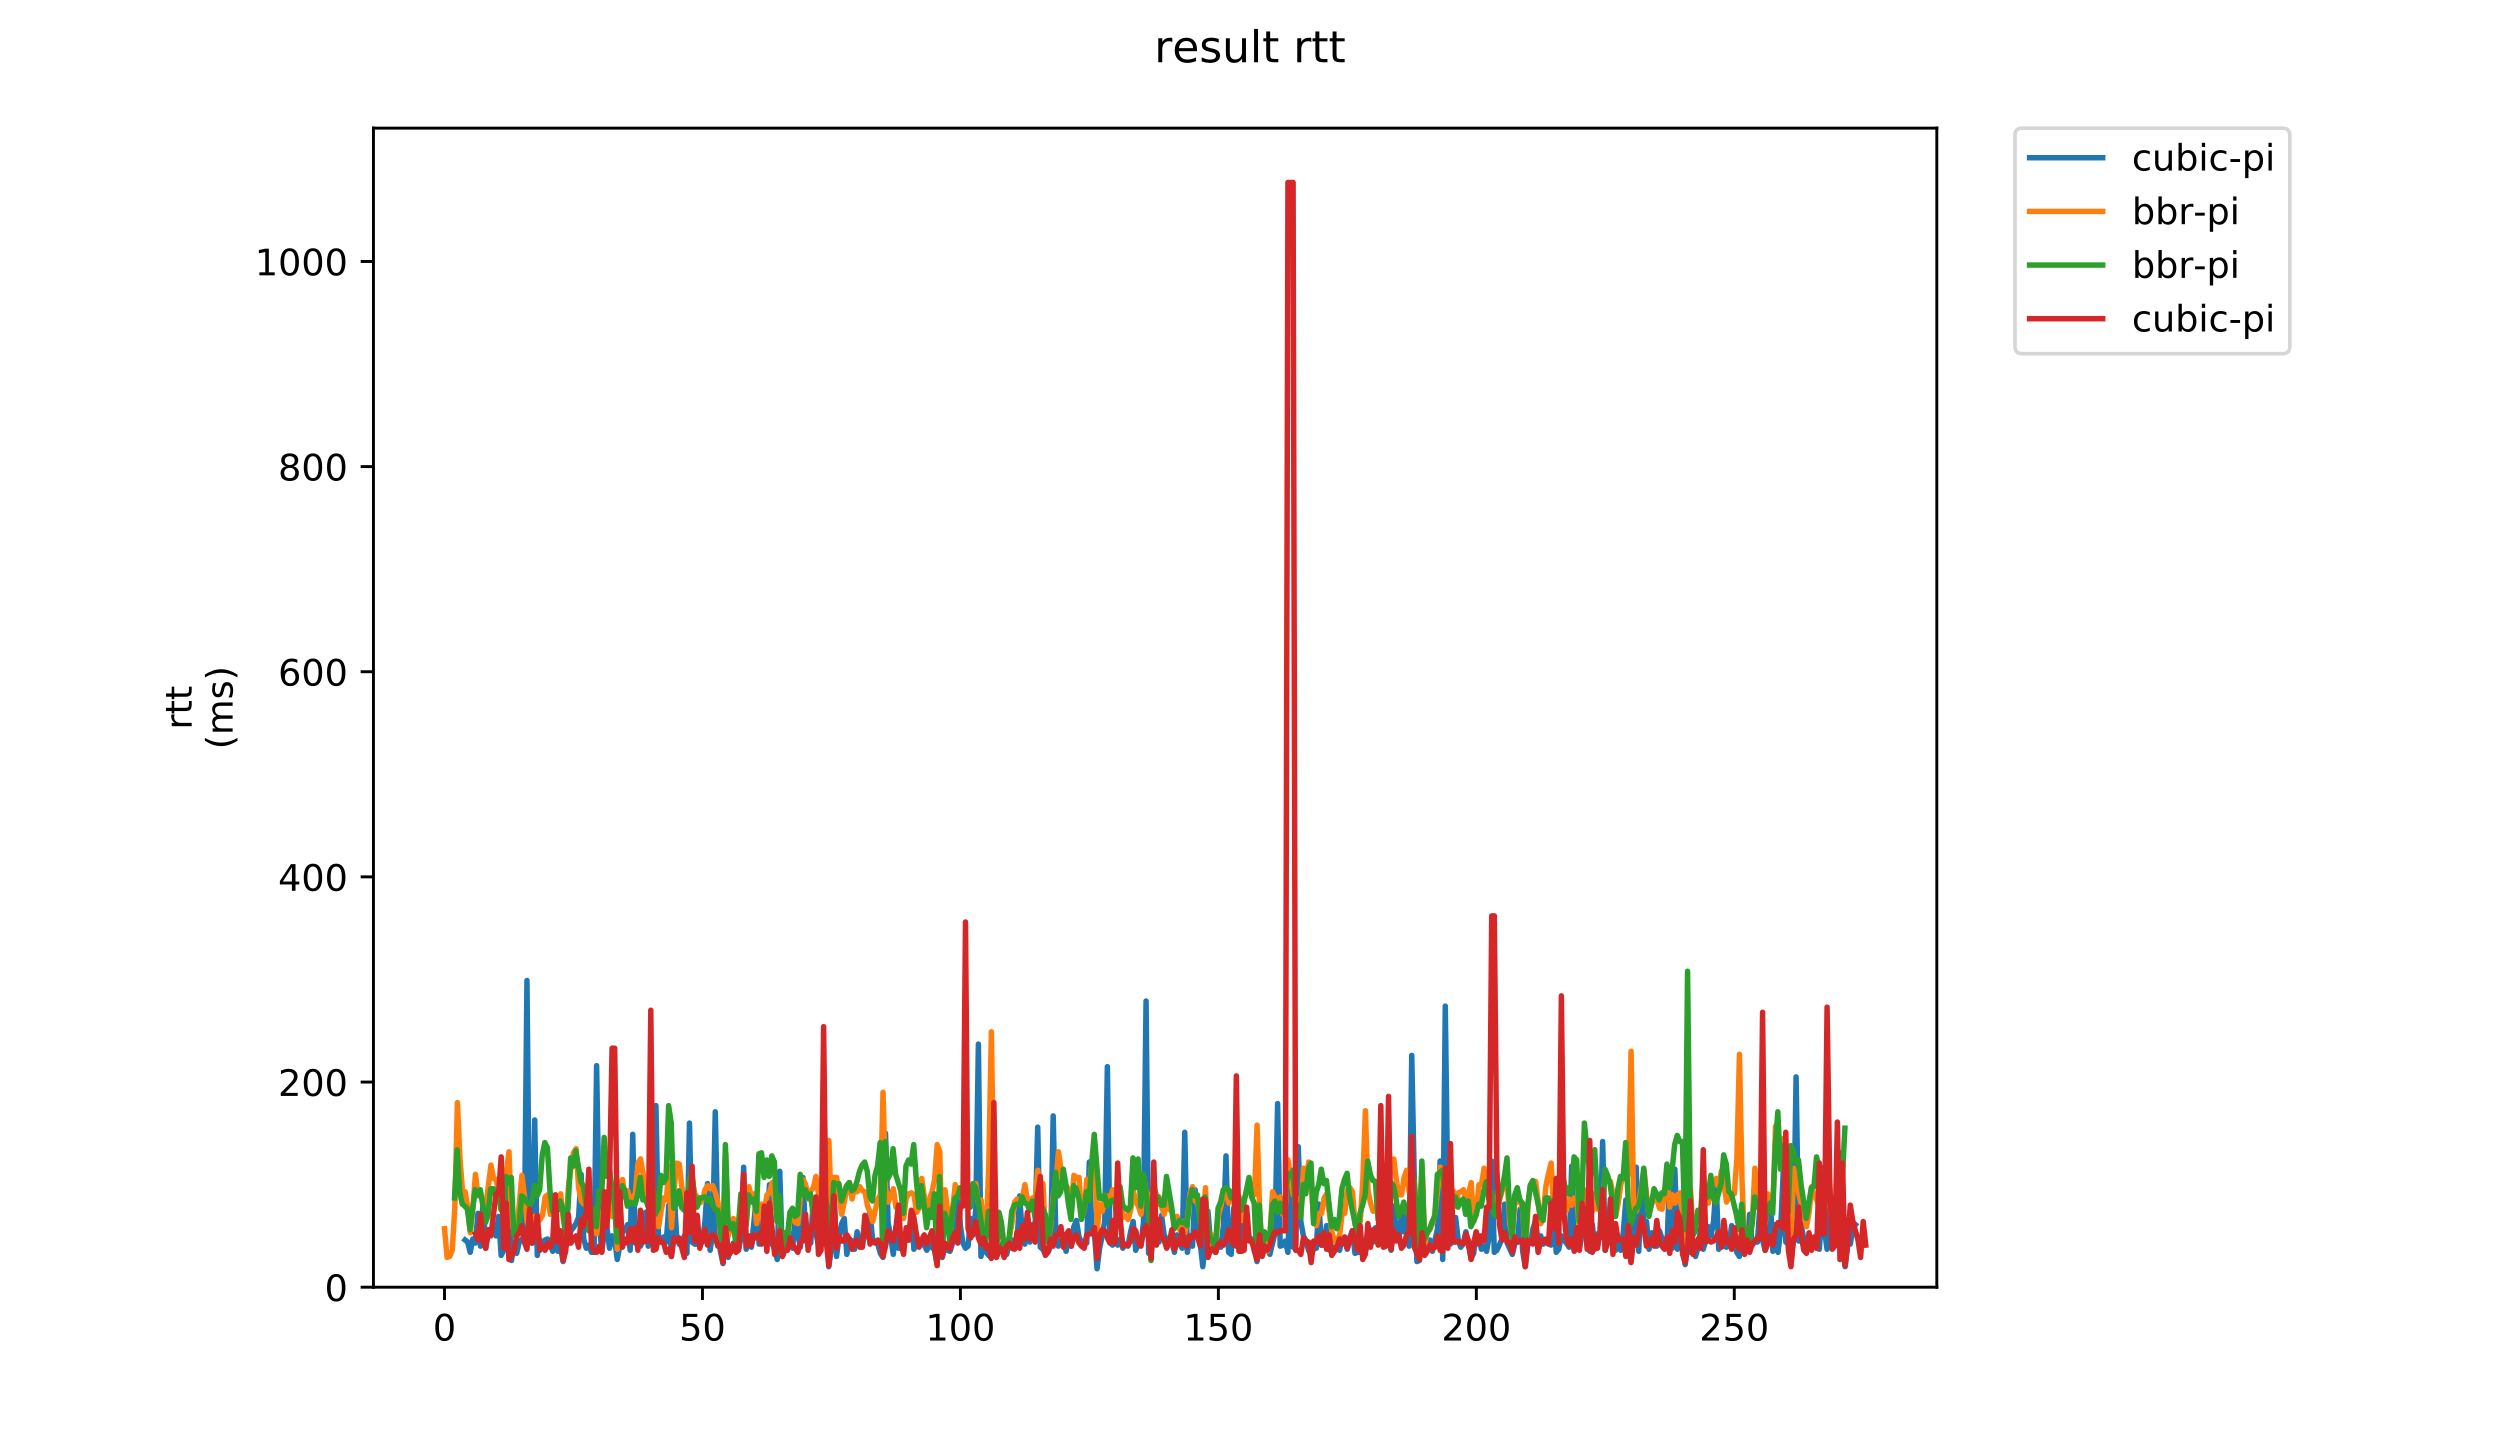 <?xml version="1.0" encoding="utf-8" standalone="no"?>
<!DOCTYPE svg PUBLIC "-//W3C//DTD SVG 1.1//EN"
  "http://www.w3.org/Graphics/SVG/1.1/DTD/svg11.dtd">
<!-- Created with matplotlib (https://matplotlib.org/) -->
<svg height="396pt" version="1.1" viewBox="0 0 684 396" width="684pt" xmlns="http://www.w3.org/2000/svg" xmlns:xlink="http://www.w3.org/1999/xlink">
 <defs>
  <style type="text/css">
*{stroke-linecap:butt;stroke-linejoin:round;}
  </style>
 </defs>
 <g id="figure_1">
  <g id="patch_1">
   <path d="M 0 396 
L 684 396 
L 684 0 
L 0 0 
z
" style="fill:#ffffff;"/>
  </g>
  <g id="axes_1">
   <g id="patch_2">
    <path d="M 102.175 352.174 
L 529.913 352.174 
L 529.913 35.062 
L 102.175 35.062 
z
" style="fill:#ffffff;"/>
   </g>
   <g id="matplotlib.axis_1">
    <g id="xtick_1">
     <g id="line2d_1">
      <defs>
       <path d="M 0 0 
L 0 3.5 
" id="m7b81de7a82" style="stroke:#000000;stroke-width:0.8;"/>
      </defs>
      <g>
       <use style="stroke:#000000;stroke-width:0.8;" x="121.618" xlink:href="#m7b81de7a82" y="352.174"/>
      </g>
     </g>
     <g id="text_1">
      <!-- 0 -->
      <defs>
       <path d="M 31.781 66.406 
Q 24.172 66.406 20.328 58.906 
Q 16.5 51.422 16.5 36.375 
Q 16.5 21.391 20.328 13.891 
Q 24.172 6.391 31.781 6.391 
Q 39.453 6.391 43.281 13.891 
Q 47.125 21.391 47.125 36.375 
Q 47.125 51.422 43.281 58.906 
Q 39.453 66.406 31.781 66.406 
z
M 31.781 74.219 
Q 44.047 74.219 50.516 64.516 
Q 56.984 54.828 56.984 36.375 
Q 56.984 17.969 50.516 8.266 
Q 44.047 -1.422 31.781 -1.422 
Q 19.531 -1.422 13.062 8.266 
Q 6.594 17.969 6.594 36.375 
Q 6.594 54.828 13.062 64.516 
Q 19.531 74.219 31.781 74.219 
z
" id="DejaVuSans-48"/>
      </defs>
      <g transform="translate(118.437 366.773)scale(0.1 -0.1)">
       <use xlink:href="#DejaVuSans-48"/>
      </g>
     </g>
    </g>
    <g id="xtick_2">
     <g id="line2d_2">
      <g>
       <use style="stroke:#000000;stroke-width:0.8;" x="192.195" xlink:href="#m7b81de7a82" y="352.174"/>
      </g>
     </g>
     <g id="text_2">
      <!-- 50 -->
      <defs>
       <path d="M 10.797 72.906 
L 49.516 72.906 
L 49.516 64.594 
L 19.828 64.594 
L 19.828 46.734 
Q 21.969 47.469 24.109 47.828 
Q 26.266 48.188 28.422 48.188 
Q 40.625 48.188 47.75 41.5 
Q 54.891 34.812 54.891 23.391 
Q 54.891 11.625 47.562 5.094 
Q 40.234 -1.422 26.906 -1.422 
Q 22.312 -1.422 17.547 -0.641 
Q 12.797 0.141 7.719 1.703 
L 7.719 11.625 
Q 12.109 9.234 16.797 8.062 
Q 21.484 6.891 26.703 6.891 
Q 35.156 6.891 40.078 11.328 
Q 45.016 15.766 45.016 23.391 
Q 45.016 31 40.078 35.438 
Q 35.156 39.891 26.703 39.891 
Q 22.75 39.891 18.812 39.016 
Q 14.891 38.141 10.797 36.281 
z
" id="DejaVuSans-53"/>
      </defs>
      <g transform="translate(185.832 366.773)scale(0.1 -0.1)">
       <use xlink:href="#DejaVuSans-53"/>
       <use x="63.623" xlink:href="#DejaVuSans-48"/>
      </g>
     </g>
    </g>
    <g id="xtick_3">
     <g id="line2d_3">
      <g>
       <use style="stroke:#000000;stroke-width:0.8;" x="262.771" xlink:href="#m7b81de7a82" y="352.174"/>
      </g>
     </g>
     <g id="text_3">
      <!-- 100 -->
      <defs>
       <path d="M 12.406 8.297 
L 28.516 8.297 
L 28.516 63.922 
L 10.984 60.406 
L 10.984 69.391 
L 28.422 72.906 
L 38.281 72.906 
L 38.281 8.297 
L 54.391 8.297 
L 54.391 0 
L 12.406 0 
z
" id="DejaVuSans-49"/>
      </defs>
      <g transform="translate(253.227 366.773)scale(0.1 -0.1)">
       <use xlink:href="#DejaVuSans-49"/>
       <use x="63.623" xlink:href="#DejaVuSans-48"/>
       <use x="127.246" xlink:href="#DejaVuSans-48"/>
      </g>
     </g>
    </g>
    <g id="xtick_4">
     <g id="line2d_4">
      <g>
       <use style="stroke:#000000;stroke-width:0.8;" x="333.347" xlink:href="#m7b81de7a82" y="352.174"/>
      </g>
     </g>
     <g id="text_4">
      <!-- 150 -->
      <g transform="translate(323.804 366.773)scale(0.1 -0.1)">
       <use xlink:href="#DejaVuSans-49"/>
       <use x="63.623" xlink:href="#DejaVuSans-53"/>
       <use x="127.246" xlink:href="#DejaVuSans-48"/>
      </g>
     </g>
    </g>
    <g id="xtick_5">
     <g id="line2d_5">
      <g>
       <use style="stroke:#000000;stroke-width:0.8;" x="403.924" xlink:href="#m7b81de7a82" y="352.174"/>
      </g>
     </g>
     <g id="text_5">
      <!-- 200 -->
      <defs>
       <path d="M 19.188 8.297 
L 53.609 8.297 
L 53.609 0 
L 7.328 0 
L 7.328 8.297 
Q 12.938 14.109 22.625 23.891 
Q 32.328 33.688 34.812 36.531 
Q 39.547 41.844 41.422 45.531 
Q 43.312 49.219 43.312 52.781 
Q 43.312 58.594 39.234 62.25 
Q 35.156 65.922 28.609 65.922 
Q 23.969 65.922 18.812 64.312 
Q 13.672 62.703 7.812 59.422 
L 7.812 69.391 
Q 13.766 71.781 18.938 73 
Q 24.125 74.219 28.422 74.219 
Q 39.75 74.219 46.484 68.547 
Q 53.219 62.891 53.219 53.422 
Q 53.219 48.922 51.531 44.891 
Q 49.859 40.875 45.406 35.406 
Q 44.188 33.984 37.641 27.219 
Q 31.109 20.453 19.188 8.297 
z
" id="DejaVuSans-50"/>
      </defs>
      <g transform="translate(394.38 366.773)scale(0.1 -0.1)">
       <use xlink:href="#DejaVuSans-50"/>
       <use x="63.623" xlink:href="#DejaVuSans-48"/>
       <use x="127.246" xlink:href="#DejaVuSans-48"/>
      </g>
     </g>
    </g>
    <g id="xtick_6">
     <g id="line2d_6">
      <g>
       <use style="stroke:#000000;stroke-width:0.8;" x="474.5" xlink:href="#m7b81de7a82" y="352.174"/>
      </g>
     </g>
     <g id="text_6">
      <!-- 250 -->
      <g transform="translate(464.957 366.773)scale(0.1 -0.1)">
       <use xlink:href="#DejaVuSans-50"/>
       <use x="63.623" xlink:href="#DejaVuSans-53"/>
       <use x="127.246" xlink:href="#DejaVuSans-48"/>
      </g>
     </g>
    </g>
   </g>
   <g id="matplotlib.axis_2">
    <g id="ytick_1">
     <g id="line2d_7">
      <defs>
       <path d="M 0 0 
L -3.5 0 
" id="m6823f2da11" style="stroke:#000000;stroke-width:0.8;"/>
      </defs>
      <g>
       <use style="stroke:#000000;stroke-width:0.8;" x="102.175" xlink:href="#m6823f2da11" y="352.174"/>
      </g>
     </g>
     <g id="text_7">
      <!-- 0 -->
      <g transform="translate(88.813 355.973)scale(0.1 -0.1)">
       <use xlink:href="#DejaVuSans-48"/>
      </g>
     </g>
    </g>
    <g id="ytick_2">
     <g id="line2d_8">
      <g>
       <use style="stroke:#000000;stroke-width:0.8;" x="102.175" xlink:href="#m6823f2da11" y="296.046"/>
      </g>
     </g>
     <g id="text_8">
      <!-- 200 -->
      <g transform="translate(76.088 299.845)scale(0.1 -0.1)">
       <use xlink:href="#DejaVuSans-50"/>
       <use x="63.623" xlink:href="#DejaVuSans-48"/>
       <use x="127.246" xlink:href="#DejaVuSans-48"/>
      </g>
     </g>
    </g>
    <g id="ytick_3">
     <g id="line2d_9">
      <g>
       <use style="stroke:#000000;stroke-width:0.8;" x="102.175" xlink:href="#m6823f2da11" y="239.917"/>
      </g>
     </g>
     <g id="text_9">
      <!-- 400 -->
      <defs>
       <path d="M 37.797 64.312 
L 12.891 25.391 
L 37.797 25.391 
z
M 35.203 72.906 
L 47.609 72.906 
L 47.609 25.391 
L 58.016 25.391 
L 58.016 17.188 
L 47.609 17.188 
L 47.609 0 
L 37.797 0 
L 37.797 17.188 
L 4.891 17.188 
L 4.891 26.703 
z
" id="DejaVuSans-52"/>
      </defs>
      <g transform="translate(76.088 243.717)scale(0.1 -0.1)">
       <use xlink:href="#DejaVuSans-52"/>
       <use x="63.623" xlink:href="#DejaVuSans-48"/>
       <use x="127.246" xlink:href="#DejaVuSans-48"/>
      </g>
     </g>
    </g>
    <g id="ytick_4">
     <g id="line2d_10">
      <g>
       <use style="stroke:#000000;stroke-width:0.8;" x="102.175" xlink:href="#m6823f2da11" y="183.789"/>
      </g>
     </g>
     <g id="text_10">
      <!-- 600 -->
      <defs>
       <path d="M 33.016 40.375 
Q 26.375 40.375 22.484 35.828 
Q 18.609 31.297 18.609 23.391 
Q 18.609 15.531 22.484 10.953 
Q 26.375 6.391 33.016 6.391 
Q 39.656 6.391 43.531 10.953 
Q 47.406 15.531 47.406 23.391 
Q 47.406 31.297 43.531 35.828 
Q 39.656 40.375 33.016 40.375 
z
M 52.594 71.297 
L 52.594 62.312 
Q 48.875 64.062 45.094 64.984 
Q 41.312 65.922 37.594 65.922 
Q 27.828 65.922 22.672 59.328 
Q 17.531 52.734 16.797 39.406 
Q 19.672 43.656 24.016 45.922 
Q 28.375 48.188 33.594 48.188 
Q 44.578 48.188 50.953 41.516 
Q 57.328 34.859 57.328 23.391 
Q 57.328 12.156 50.688 5.359 
Q 44.047 -1.422 33.016 -1.422 
Q 20.359 -1.422 13.672 8.266 
Q 6.984 17.969 6.984 36.375 
Q 6.984 53.656 15.188 63.938 
Q 23.391 74.219 37.203 74.219 
Q 40.922 74.219 44.703 73.484 
Q 48.484 72.75 52.594 71.297 
z
" id="DejaVuSans-54"/>
      </defs>
      <g transform="translate(76.088 187.588)scale(0.1 -0.1)">
       <use xlink:href="#DejaVuSans-54"/>
       <use x="63.623" xlink:href="#DejaVuSans-48"/>
       <use x="127.246" xlink:href="#DejaVuSans-48"/>
      </g>
     </g>
    </g>
    <g id="ytick_5">
     <g id="line2d_11">
      <g>
       <use style="stroke:#000000;stroke-width:0.8;" x="102.175" xlink:href="#m6823f2da11" y="127.66"/>
      </g>
     </g>
     <g id="text_11">
      <!-- 800 -->
      <defs>
       <path d="M 31.781 34.625 
Q 24.75 34.625 20.719 30.859 
Q 16.703 27.094 16.703 20.516 
Q 16.703 13.922 20.719 10.156 
Q 24.75 6.391 31.781 6.391 
Q 38.812 6.391 42.859 10.172 
Q 46.922 13.969 46.922 20.516 
Q 46.922 27.094 42.891 30.859 
Q 38.875 34.625 31.781 34.625 
z
M 21.922 38.812 
Q 15.578 40.375 12.031 44.719 
Q 8.5 49.078 8.5 55.328 
Q 8.5 64.062 14.719 69.141 
Q 20.953 74.219 31.781 74.219 
Q 42.672 74.219 48.875 69.141 
Q 55.078 64.062 55.078 55.328 
Q 55.078 49.078 51.531 44.719 
Q 48 40.375 41.703 38.812 
Q 48.828 37.156 52.797 32.312 
Q 56.781 27.484 56.781 20.516 
Q 56.781 9.906 50.312 4.234 
Q 43.844 -1.422 31.781 -1.422 
Q 19.734 -1.422 13.25 4.234 
Q 6.781 9.906 6.781 20.516 
Q 6.781 27.484 10.781 32.312 
Q 14.797 37.156 21.922 38.812 
z
M 18.312 54.391 
Q 18.312 48.734 21.844 45.562 
Q 25.391 42.391 31.781 42.391 
Q 38.141 42.391 41.719 45.562 
Q 45.312 48.734 45.312 54.391 
Q 45.312 60.062 41.719 63.234 
Q 38.141 66.406 31.781 66.406 
Q 25.391 66.406 21.844 63.234 
Q 18.312 60.062 18.312 54.391 
z
" id="DejaVuSans-56"/>
      </defs>
      <g transform="translate(76.088 131.46)scale(0.1 -0.1)">
       <use xlink:href="#DejaVuSans-56"/>
       <use x="63.623" xlink:href="#DejaVuSans-48"/>
       <use x="127.246" xlink:href="#DejaVuSans-48"/>
      </g>
     </g>
    </g>
    <g id="ytick_6">
     <g id="line2d_12">
      <g>
       <use style="stroke:#000000;stroke-width:0.8;" x="102.175" xlink:href="#m6823f2da11" y="71.532"/>
      </g>
     </g>
     <g id="text_12">
      <!-- 1000 -->
      <g transform="translate(69.725 75.331)scale(0.1 -0.1)">
       <use xlink:href="#DejaVuSans-49"/>
       <use x="63.623" xlink:href="#DejaVuSans-48"/>
       <use x="127.246" xlink:href="#DejaVuSans-48"/>
       <use x="190.869" xlink:href="#DejaVuSans-48"/>
      </g>
     </g>
    </g>
    <g id="text_13">
     <!-- rtt -->
     <defs>
      <path d="M 41.109 46.297 
Q 39.594 47.172 37.812 47.578 
Q 36.031 48 33.891 48 
Q 26.266 48 22.188 43.047 
Q 18.109 38.094 18.109 28.812 
L 18.109 0 
L 9.078 0 
L 9.078 54.688 
L 18.109 54.688 
L 18.109 46.188 
Q 20.953 51.172 25.484 53.578 
Q 30.031 56 36.531 56 
Q 37.453 56 38.578 55.875 
Q 39.703 55.766 41.062 55.516 
z
" id="DejaVuSans-114"/>
      <path d="M 18.312 70.219 
L 18.312 54.688 
L 36.812 54.688 
L 36.812 47.703 
L 18.312 47.703 
L 18.312 18.016 
Q 18.312 11.328 20.141 9.422 
Q 21.969 7.516 27.594 7.516 
L 36.812 7.516 
L 36.812 0 
L 27.594 0 
Q 17.188 0 13.234 3.875 
Q 9.281 7.766 9.281 18.016 
L 9.281 47.703 
L 2.688 47.703 
L 2.688 54.688 
L 9.281 54.688 
L 9.281 70.219 
z
" id="DejaVuSans-116"/>
     </defs>
     <g transform="translate(52.448 199.594)rotate(-90)scale(0.1 -0.1)">
      <use xlink:href="#DejaVuSans-114"/>
      <use x="41.113" xlink:href="#DejaVuSans-116"/>
      <use x="80.322" xlink:href="#DejaVuSans-116"/>
     </g>
     <!-- (ms) -->
     <defs>
      <path d="M 31 75.875 
Q 24.469 64.656 21.281 53.656 
Q 18.109 42.672 18.109 31.391 
Q 18.109 20.125 21.312 9.062 
Q 24.516 -2 31 -13.188 
L 23.188 -13.188 
Q 15.875 -1.703 12.234 9.375 
Q 8.594 20.453 8.594 31.391 
Q 8.594 42.281 12.203 53.312 
Q 15.828 64.359 23.188 75.875 
z
" id="DejaVuSans-40"/>
      <path d="M 52 44.188 
Q 55.375 50.25 60.062 53.125 
Q 64.75 56 71.094 56 
Q 79.641 56 84.281 50.016 
Q 88.922 44.047 88.922 33.016 
L 88.922 0 
L 79.891 0 
L 79.891 32.719 
Q 79.891 40.578 77.094 44.375 
Q 74.312 48.188 68.609 48.188 
Q 61.625 48.188 57.562 43.547 
Q 53.516 38.922 53.516 30.906 
L 53.516 0 
L 44.484 0 
L 44.484 32.719 
Q 44.484 40.625 41.703 44.406 
Q 38.922 48.188 33.109 48.188 
Q 26.219 48.188 22.156 43.531 
Q 18.109 38.875 18.109 30.906 
L 18.109 0 
L 9.078 0 
L 9.078 54.688 
L 18.109 54.688 
L 18.109 46.188 
Q 21.188 51.219 25.484 53.609 
Q 29.781 56 35.688 56 
Q 41.656 56 45.828 52.969 
Q 50 49.953 52 44.188 
z
" id="DejaVuSans-109"/>
      <path d="M 44.281 53.078 
L 44.281 44.578 
Q 40.484 46.531 36.375 47.5 
Q 32.281 48.484 27.875 48.484 
Q 21.188 48.484 17.844 46.438 
Q 14.5 44.391 14.5 40.281 
Q 14.5 37.156 16.891 35.375 
Q 19.281 33.594 26.516 31.984 
L 29.594 31.297 
Q 39.156 29.25 43.188 25.516 
Q 47.219 21.781 47.219 15.094 
Q 47.219 7.469 41.188 3.016 
Q 35.156 -1.422 24.609 -1.422 
Q 20.219 -1.422 15.453 -0.562 
Q 10.688 0.297 5.422 2 
L 5.422 11.281 
Q 10.406 8.688 15.234 7.391 
Q 20.062 6.109 24.812 6.109 
Q 31.156 6.109 34.562 8.281 
Q 37.984 10.453 37.984 14.406 
Q 37.984 18.062 35.516 20.016 
Q 33.062 21.969 24.703 23.781 
L 21.578 24.516 
Q 13.234 26.266 9.516 29.906 
Q 5.812 33.547 5.812 39.891 
Q 5.812 47.609 11.281 51.797 
Q 16.75 56 26.812 56 
Q 31.781 56 36.172 55.266 
Q 40.578 54.547 44.281 53.078 
z
" id="DejaVuSans-115"/>
      <path d="M 8.016 75.875 
L 15.828 75.875 
Q 23.141 64.359 26.781 53.312 
Q 30.422 42.281 30.422 31.391 
Q 30.422 20.453 26.781 9.375 
Q 23.141 -1.703 15.828 -13.188 
L 8.016 -13.188 
Q 14.5 -2 17.703 9.062 
Q 20.906 20.125 20.906 31.391 
Q 20.906 42.672 17.703 53.656 
Q 14.5 64.656 8.016 75.875 
z
" id="DejaVuSans-41"/>
     </defs>
     <g transform="translate(63.646 204.995)rotate(-90)scale(0.1 -0.1)">
      <use xlink:href="#DejaVuSans-40"/>
      <use x="39.014" xlink:href="#DejaVuSans-109"/>
      <use x="136.426" xlink:href="#DejaVuSans-115"/>
      <use x="188.525" xlink:href="#DejaVuSans-41"/>
     </g>
    </g>
   </g>
   <g id="line2d_13">
    <path clip-path="url(#p1ed0fd7e86)" d="M 127.239 339.265 
L 127.945 339.826 
L 128.65 342.632 
L 129.356 338.984 
L 130.062 340.107 
L 130.768 331.968 
L 131.473 340.948 
L 132.179 328.32 
L 132.885 341.51 
L 133.591 337.3 
L 134.296 337.861 
L 135.002 335.897 
L 135.708 338.142 
L 136.414 332.81 
L 137.119 343.474 
L 137.825 342.071 
L 138.531 338.984 
L 139.237 323.549 
L 139.943 344.877 
L 140.648 340.107 
L 141.354 342.913 
L 142.06 339.826 
L 142.766 338.984 
L 143.471 338.984 
L 144.177 268.262 
L 144.883 339.826 
L 145.589 340.107 
L 146.294 306.429 
L 147 343.474 
L 147.706 339.265 
L 148.412 340.387 
L 149.117 339.265 
L 149.823 338.984 
L 150.529 340.387 
L 151.235 342.352 
L 151.941 337.861 
L 152.646 342.352 
L 153.352 340.948 
L 154.058 345.158 
L 154.764 340.948 
L 155.469 340.107 
L 156.175 336.739 
L 156.881 335.897 
L 157.587 334.774 
L 158.292 333.09 
L 158.998 321.304 
L 159.704 338.984 
L 160.41 341.51 
L 161.115 340.668 
L 161.821 342.632 
L 162.527 342.632 
L 163.233 291.555 
L 163.939 333.932 
L 164.644 342.352 
L 165.35 337.019 
L 166.056 335.897 
L 166.762 341.51 
L 167.467 338.142 
L 168.173 338.984 
L 168.879 344.597 
L 170.29 337.019 
L 170.996 336.458 
L 171.702 335.055 
L 172.408 342.071 
L 173.113 310.358 
L 173.819 340.107 
L 174.525 338.423 
L 175.231 340.948 
L 175.937 339.265 
L 176.642 331.687 
L 177.348 340.948 
L 178.054 330.284 
L 178.76 330.284 
L 179.465 302.5 
L 180.171 339.265 
L 180.877 339.265 
L 181.583 338.423 
L 182.288 339.826 
L 182.994 329.723 
L 183.7 343.755 
L 184.406 325.794 
L 185.111 337.861 
L 185.817 340.387 
L 186.523 340.387 
L 187.229 338.142 
L 187.935 342.913 
L 188.64 307.271 
L 189.346 339.826 
L 190.052 340.387 
L 191.463 340.387 
L 192.169 339.826 
L 192.875 334.213 
L 193.581 323.829 
L 194.286 342.071 
L 194.992 337.3 
L 195.698 304.184 
L 196.404 337.019 
L 197.109 342.352 
L 197.815 345.719 
L 198.521 332.249 
L 199.227 344.036 
L 199.933 341.79 
L 200.638 340.107 
L 201.344 342.352 
L 202.05 341.79 
L 202.756 338.703 
L 203.461 319.339 
L 204.167 341.79 
L 204.873 338.984 
L 205.579 341.229 
L 206.99 327.197 
L 207.696 340.387 
L 208.402 336.458 
L 209.107 337.3 
L 209.813 338.703 
L 210.519 324.11 
L 211.225 340.387 
L 211.931 341.51 
L 212.636 344.597 
L 213.342 320.462 
L 214.048 343.755 
L 214.754 341.51 
L 215.459 341.51 
L 216.165 337.581 
L 216.871 341.51 
L 217.577 332.249 
L 218.282 337.861 
L 218.988 341.229 
L 219.694 322.145 
L 220.4 337.861 
L 221.105 340.387 
L 221.811 340.107 
L 222.517 328.039 
L 223.223 337.3 
L 223.929 340.668 
L 224.634 338.142 
L 225.34 340.387 
L 226.046 318.497 
L 226.752 346.561 
L 227.457 341.51 
L 228.163 325.233 
L 228.869 343.755 
L 229.575 338.423 
L 230.28 334.774 
L 230.986 333.371 
L 231.692 343.194 
L 232.398 338.984 
L 233.103 339.545 
L 233.809 341.79 
L 234.515 337.019 
L 235.221 339.265 
L 235.927 340.948 
L 236.632 336.178 
L 237.338 338.423 
L 238.044 331.407 
L 238.75 339.545 
L 239.455 339.545 
L 240.161 340.387 
L 240.867 342.913 
L 241.573 344.036 
L 242.278 310.078 
L 242.984 334.494 
L 243.69 338.423 
L 244.396 343.194 
L 245.101 335.897 
L 245.807 341.51 
L 246.513 341.51 
L 247.219 338.703 
L 247.925 338.142 
L 248.63 339.265 
L 249.336 331.968 
L 250.042 341.79 
L 250.748 340.387 
L 251.453 339.265 
L 252.159 339.826 
L 252.865 340.668 
L 253.571 342.071 
L 254.276 340.387 
L 255.688 342.071 
L 256.394 345.719 
L 257.099 336.178 
L 257.805 344.036 
L 258.511 340.948 
L 259.217 342.071 
L 259.923 342.352 
L 260.628 340.107 
L 261.334 338.703 
L 262.04 325.233 
L 262.746 335.336 
L 263.451 340.107 
L 264.157 341.51 
L 264.863 340.948 
L 265.569 333.371 
L 266.274 337.861 
L 266.98 330.845 
L 267.686 285.662 
L 268.392 343.755 
L 269.097 340.107 
L 269.803 342.632 
L 270.509 343.474 
L 271.215 344.036 
L 271.921 331.687 
L 272.626 343.755 
L 273.332 342.352 
L 274.038 340.668 
L 274.744 339.545 
L 275.449 343.194 
L 276.155 338.984 
L 276.861 339.265 
L 277.567 341.51 
L 278.272 339.826 
L 278.978 327.197 
L 279.684 337.581 
L 280.39 340.387 
L 281.095 336.178 
L 281.801 339.826 
L 282.507 335.055 
L 283.213 335.055 
L 283.919 308.394 
L 284.624 341.229 
L 285.33 341.79 
L 286.036 343.194 
L 286.742 342.632 
L 287.447 340.948 
L 288.153 305.307 
L 288.859 337.3 
L 289.565 340.948 
L 290.27 339.545 
L 290.976 339.545 
L 291.682 342.352 
L 292.388 337.581 
L 293.093 340.948 
L 293.799 335.616 
L 294.505 333.932 
L 295.211 338.423 
L 295.917 339.826 
L 296.622 339.826 
L 297.328 340.107 
L 298.034 317.936 
L 298.74 336.178 
L 299.445 337.3 
L 300.151 347.123 
L 300.857 341.51 
L 301.563 338.142 
L 302.268 333.932 
L 302.974 291.836 
L 303.68 339.826 
L 304.386 340.668 
L 305.091 339.826 
L 305.797 340.668 
L 306.503 338.984 
L 307.209 341.51 
L 307.915 340.387 
L 308.62 340.948 
L 309.326 337.019 
L 310.032 334.213 
L 310.738 342.071 
L 311.443 340.387 
L 312.149 340.668 
L 312.855 334.494 
L 313.561 273.875 
L 314.266 342.913 
L 314.972 343.194 
L 315.678 335.055 
L 316.384 338.984 
L 317.089 339.826 
L 317.795 332.529 
L 318.501 337.861 
L 319.207 339.265 
L 320.618 339.826 
L 321.324 342.632 
L 322.03 337.861 
L 322.736 340.387 
L 323.441 341.51 
L 324.147 309.797 
L 324.853 342.632 
L 325.559 338.984 
L 326.264 340.948 
L 326.97 325.513 
L 327.676 338.423 
L 328.382 340.107 
L 329.087 346.561 
L 329.793 340.107 
L 330.499 331.407 
L 331.205 340.107 
L 331.911 342.071 
L 332.616 342.632 
L 333.322 339.545 
L 334.028 341.229 
L 334.734 335.336 
L 335.439 316.252 
L 336.145 342.632 
L 336.851 343.194 
L 337.557 330.565 
L 338.262 340.948 
L 338.968 340.948 
L 339.674 340.387 
L 340.38 333.371 
L 341.085 334.774 
L 341.791 339.265 
L 342.497 338.984 
L 343.203 341.229 
L 343.909 345.158 
L 344.614 341.229 
L 345.32 343.194 
L 346.026 341.51 
L 346.732 341.229 
L 347.437 343.194 
L 348.849 337.3 
L 349.555 301.939 
L 350.26 340.948 
L 350.966 340.668 
L 351.672 339.545 
L 352.378 342.632 
L 353.083 320.462 
L 353.789 341.229 
L 354.495 340.668 
L 355.201 313.726 
L 355.907 334.213 
L 356.612 338.142 
L 357.318 339.545 
L 358.024 342.071 
L 358.73 343.474 
L 359.435 341.51 
L 360.141 341.51 
L 360.847 329.442 
L 361.553 340.668 
L 362.258 340.668 
L 362.964 335.336 
L 363.67 341.79 
L 364.376 342.632 
L 365.081 341.229 
L 365.787 341.51 
L 366.493 342.071 
L 367.199 338.984 
L 367.905 338.984 
L 368.61 341.79 
L 369.316 338.423 
L 370.022 336.739 
L 370.728 342.913 
L 371.433 342.632 
L 372.139 342.632 
L 372.845 341.51 
L 373.551 342.352 
L 374.256 339.826 
L 374.962 340.107 
L 375.668 339.826 
L 376.374 335.897 
L 377.079 338.423 
L 377.785 340.107 
L 378.491 333.371 
L 379.197 338.984 
L 379.903 338.142 
L 380.608 342.071 
L 381.314 330.003 
L 382.02 337.019 
L 382.726 338.984 
L 383.431 332.529 
L 384.137 337.019 
L 384.843 331.126 
L 385.549 340.948 
L 386.254 288.749 
L 386.96 323.268 
L 387.666 345.158 
L 388.372 344.877 
L 389.077 323.268 
L 389.783 342.071 
L 390.489 341.51 
L 391.195 339.265 
L 391.9 342.352 
L 393.312 336.178 
L 394.018 317.655 
L 394.724 344.597 
L 395.429 275.278 
L 396.135 328.6 
L 396.841 340.387 
L 397.547 338.703 
L 398.252 333.09 
L 398.958 339.265 
L 399.664 341.229 
L 400.37 340.107 
L 401.075 337.019 
L 402.487 344.316 
L 403.193 342.913 
L 403.898 337.3 
L 404.604 338.703 
L 405.31 341.79 
L 406.016 340.948 
L 406.722 342.352 
L 407.427 338.423 
L 408.133 317.655 
L 408.839 342.632 
L 409.545 342.071 
L 410.956 338.984 
L 411.662 329.442 
L 412.368 340.107 
L 413.779 343.194 
L 414.485 340.107 
L 415.191 339.826 
L 415.896 330.845 
L 416.602 342.352 
L 417.308 346.561 
L 418.014 340.387 
L 418.72 340.107 
L 419.425 336.178 
L 420.131 333.932 
L 420.837 342.071 
L 421.543 338.142 
L 422.248 340.387 
L 422.954 339.826 
L 423.66 339.826 
L 424.366 340.668 
L 425.071 330.845 
L 425.777 342.632 
L 426.483 341.79 
L 427.189 338.142 
L 427.894 339.265 
L 428.6 340.107 
L 429.306 341.229 
L 430.012 319.058 
L 430.718 338.984 
L 431.423 340.387 
L 432.129 341.51 
L 432.835 337.581 
L 433.541 336.739 
L 434.246 337.861 
L 434.952 342.352 
L 435.658 335.055 
L 436.364 341.79 
L 437.069 337.581 
L 437.775 338.703 
L 438.481 312.323 
L 439.187 342.071 
L 439.892 336.739 
L 440.598 333.932 
L 441.304 340.668 
L 442.01 342.071 
L 442.716 339.826 
L 443.421 342.071 
L 444.127 337.3 
L 444.833 328.32 
L 445.539 342.071 
L 446.244 345.158 
L 446.95 337.3 
L 447.656 319.339 
L 448.362 342.352 
L 449.067 325.513 
L 449.773 334.213 
L 450.479 334.213 
L 451.185 341.79 
L 451.89 337.3 
L 452.596 338.423 
L 453.302 340.948 
L 454.008 336.739 
L 455.419 340.948 
L 456.125 340.387 
L 456.831 320.462 
L 457.537 341.51 
L 458.242 319.9 
L 458.948 341.79 
L 459.654 330.845 
L 460.36 341.51 
L 461.065 346 
L 461.771 340.668 
L 462.477 342.632 
L 463.183 339.265 
L 463.888 343.755 
L 464.594 341.229 
L 465.3 336.178 
L 466.006 341.79 
L 466.712 339.265 
L 467.417 335.616 
L 468.123 338.142 
L 468.829 334.213 
L 469.535 323.829 
L 470.24 341.79 
L 470.946 338.703 
L 471.652 340.948 
L 472.358 341.229 
L 473.063 340.668 
L 473.769 335.336 
L 474.475 340.107 
L 475.181 342.632 
L 475.886 343.755 
L 476.592 336.739 
L 477.298 340.668 
L 478.004 342.071 
L 478.71 332.249 
L 479.415 340.668 
L 480.121 339.826 
L 480.827 339.826 
L 481.533 329.723 
L 482.238 339.265 
L 482.944 342.071 
L 483.65 337.581 
L 484.356 328.039 
L 485.061 342.352 
L 485.767 335.055 
L 486.473 342.632 
L 487.179 336.458 
L 487.884 320.742 
L 488.59 339.826 
L 489.296 340.387 
L 490.002 345.158 
L 490.708 338.703 
L 491.413 294.643 
L 492.119 339.545 
L 492.825 335.055 
L 493.531 339.265 
L 494.236 342.352 
L 494.942 340.668 
L 495.648 340.948 
L 496.354 340.107 
L 497.059 341.51 
L 497.765 341.79 
L 498.471 331.407 
L 499.882 341.79 
L 500.588 330.565 
L 501.294 341.229 
L 502 338.984 
L 502.706 340.387 
L 503.411 315.41 
L 504.117 340.668 
L 504.823 346.561 
L 505.529 340.387 
L 506.234 340.387 
L 506.94 335.897 
L 507.646 335.055 
L 507.646 335.055 
" style="fill:none;stroke:#1f77b4;stroke-linecap:square;stroke-width:1.5;"/>
   </g>
   <g id="line2d_14">
    <path clip-path="url(#p1ed0fd7e86)" d="M 121.618 336.178 
L 122.324 344.036 
L 123.03 343.755 
L 123.735 342.071 
L 124.441 330.284 
L 125.147 301.659 
L 125.853 317.094 
L 126.558 326.074 
L 127.264 326.074 
L 127.97 330.284 
L 128.676 337.3 
L 129.381 330.284 
L 130.087 321.304 
L 130.793 327.197 
L 131.499 327.197 
L 132.91 330.003 
L 134.322 318.778 
L 135.028 322.426 
L 135.733 322.707 
L 136.439 326.074 
L 137.145 331.126 
L 137.851 328.6 
L 138.556 320.462 
L 139.262 315.129 
L 139.968 335.616 
L 140.674 335.616 
L 141.379 337.019 
L 142.791 321.584 
L 143.497 327.197 
L 144.203 334.213 
L 144.908 335.897 
L 145.614 333.932 
L 146.32 332.81 
L 147.026 334.494 
L 147.731 333.652 
L 148.437 332.529 
L 149.143 327.478 
L 149.849 326.916 
L 150.554 332.249 
L 151.26 328.881 
L 151.966 326.916 
L 152.672 328.6 
L 153.377 326.636 
L 154.083 333.371 
L 154.789 337.019 
L 155.495 324.952 
L 156.201 319.62 
L 156.906 315.41 
L 157.612 314.287 
L 158.318 324.952 
L 159.024 328.6 
L 159.729 329.442 
L 160.435 329.723 
L 161.141 336.458 
L 161.847 334.774 
L 162.552 334.494 
L 163.258 337.581 
L 163.964 332.249 
L 164.67 333.09 
L 165.375 328.881 
L 166.081 328.881 
L 166.787 328.32 
L 167.493 332.81 
L 168.199 330.003 
L 168.904 341.79 
L 169.61 323.829 
L 170.316 322.707 
L 171.022 327.197 
L 171.727 325.794 
L 172.433 328.32 
L 173.139 328.039 
L 173.845 326.355 
L 174.55 318.216 
L 175.256 317.094 
L 175.962 321.304 
L 176.668 327.478 
L 177.373 330.003 
L 178.079 331.968 
L 178.785 332.81 
L 180.197 335.616 
L 180.902 331.126 
L 181.608 327.758 
L 182.314 328.32 
L 183.02 319.058 
L 183.725 335.897 
L 184.431 325.513 
L 185.137 318.216 
L 185.843 318.497 
L 186.548 324.671 
L 187.254 328.039 
L 187.96 331.968 
L 188.666 322.987 
L 189.371 322.707 
L 190.077 326.636 
L 190.783 327.478 
L 191.489 329.162 
L 192.195 328.32 
L 192.9 325.513 
L 193.606 324.391 
L 194.312 325.233 
L 195.018 324.391 
L 195.723 326.355 
L 196.429 328.881 
L 197.135 338.703 
L 197.841 342.913 
L 198.546 315.691 
L 199.252 338.142 
L 199.958 335.336 
L 200.664 333.371 
L 201.369 336.739 
L 202.075 335.055 
L 202.781 328.039 
L 203.487 330.845 
L 204.193 335.336 
L 204.898 324.671 
L 205.604 327.758 
L 206.31 326.636 
L 207.016 334.774 
L 207.721 330.845 
L 208.427 329.442 
L 209.133 331.407 
L 209.839 326.916 
L 210.544 326.355 
L 211.25 323.549 
L 212.662 333.932 
L 213.367 334.494 
L 214.073 343.194 
L 214.779 338.423 
L 215.485 338.142 
L 216.191 333.09 
L 216.896 333.09 
L 217.602 334.494 
L 218.308 334.774 
L 219.014 327.197 
L 219.719 322.707 
L 220.425 324.11 
L 221.131 328.039 
L 221.837 325.794 
L 222.542 324.952 
L 223.248 321.865 
L 223.954 326.916 
L 224.66 327.478 
L 225.365 328.6 
L 226.071 322.987 
L 226.777 312.042 
L 227.483 331.968 
L 228.189 322.145 
L 228.894 322.145 
L 230.306 332.249 
L 231.717 325.233 
L 232.423 323.549 
L 233.129 328.039 
L 233.835 324.671 
L 234.54 326.074 
L 235.246 324.671 
L 235.952 325.794 
L 236.658 326.074 
L 237.363 330.003 
L 238.069 331.687 
L 238.775 334.213 
L 240.187 328.039 
L 240.892 326.916 
L 241.598 298.852 
L 242.304 325.233 
L 243.01 328.881 
L 244.421 325.233 
L 245.127 330.284 
L 246.538 331.407 
L 247.244 333.371 
L 247.95 327.758 
L 248.656 326.636 
L 249.361 326.355 
L 250.067 326.916 
L 250.773 331.687 
L 251.479 330.565 
L 252.185 322.426 
L 252.89 327.478 
L 253.596 334.774 
L 254.302 328.039 
L 255.008 326.074 
L 255.713 322.707 
L 256.419 313.165 
L 257.125 315.129 
L 257.831 343.474 
L 258.536 325.513 
L 259.242 331.126 
L 259.948 338.703 
L 260.654 330.565 
L 261.359 324.11 
L 262.065 326.636 
L 262.771 326.355 
L 263.477 328.6 
L 264.183 329.442 
L 264.888 325.513 
L 266.3 324.952 
L 267.006 323.829 
L 267.711 329.442 
L 268.417 328.32 
L 269.123 336.458 
L 269.829 337.581 
L 270.534 318.497 
L 271.24 282.294 
L 271.946 328.32 
L 272.652 343.194 
L 273.357 331.968 
L 274.063 335.616 
L 274.769 341.229 
L 275.475 341.51 
L 276.181 338.423 
L 276.886 334.494 
L 277.592 328.881 
L 278.298 328.039 
L 279.004 329.442 
L 279.709 327.758 
L 280.415 324.11 
L 281.121 328.6 
L 281.827 330.284 
L 282.532 327.758 
L 283.238 328.039 
L 283.944 320.181 
L 284.65 327.478 
L 285.355 323.829 
L 286.061 339.265 
L 286.767 339.545 
L 287.473 335.336 
L 288.179 326.916 
L 288.884 323.549 
L 289.59 315.129 
L 291.002 324.671 
L 291.707 324.391 
L 292.413 325.513 
L 293.119 331.126 
L 293.825 321.584 
L 294.53 322.145 
L 295.236 322.145 
L 295.942 333.371 
L 296.648 331.126 
L 297.353 322.707 
L 298.059 324.391 
L 298.765 317.936 
L 299.471 314.568 
L 300.177 336.739 
L 300.882 329.442 
L 301.588 331.407 
L 302.294 328.881 
L 303 327.197 
L 303.705 328.32 
L 304.411 325.513 
L 305.823 329.162 
L 306.528 326.916 
L 307.234 333.09 
L 307.94 332.529 
L 308.646 333.652 
L 309.351 331.126 
L 310.057 325.794 
L 310.763 328.881 
L 311.469 330.003 
L 312.175 332.249 
L 312.88 321.865 
L 313.586 326.074 
L 314.292 326.916 
L 314.998 338.984 
L 315.703 322.707 
L 316.409 329.723 
L 317.115 327.478 
L 317.821 330.284 
L 318.526 332.249 
L 319.232 328.6 
L 319.938 330.845 
L 320.644 331.407 
L 321.349 335.336 
L 322.055 332.81 
L 322.761 336.458 
L 323.467 334.213 
L 324.173 337.3 
L 324.878 333.652 
L 325.584 326.636 
L 326.29 324.671 
L 326.996 328.6 
L 327.701 329.162 
L 328.407 333.371 
L 329.113 335.336 
L 329.819 324.952 
L 330.524 341.79 
L 331.23 337.581 
L 331.936 338.703 
L 332.642 340.107 
L 333.347 332.529 
L 334.053 330.003 
L 334.759 326.074 
L 335.465 326.074 
L 336.171 329.162 
L 336.876 326.636 
L 337.582 327.197 
L 338.288 328.039 
L 338.994 329.442 
L 339.699 333.932 
L 340.405 328.32 
L 341.111 326.074 
L 341.817 323.268 
L 343.228 326.916 
L 343.934 307.833 
L 344.64 331.407 
L 345.345 342.071 
L 346.051 337.861 
L 346.757 342.352 
L 347.463 337.861 
L 348.169 326.074 
L 348.874 327.478 
L 349.58 328.32 
L 350.286 327.478 
L 350.992 332.249 
L 351.697 330.003 
L 352.403 317.375 
L 353.815 326.916 
L 354.52 327.478 
L 355.226 328.6 
L 355.932 332.249 
L 356.638 319.62 
L 357.343 324.391 
L 358.049 317.936 
L 358.755 324.391 
L 359.461 333.932 
L 360.167 335.336 
L 360.872 331.968 
L 361.578 331.968 
L 362.284 327.758 
L 362.99 326.636 
L 364.401 337.019 
L 365.107 339.826 
L 366.518 338.142 
L 367.224 331.687 
L 367.93 331.968 
L 368.636 325.513 
L 369.341 324.952 
L 370.047 326.074 
L 370.753 335.055 
L 371.459 336.178 
L 372.164 334.213 
L 372.87 322.987 
L 373.576 303.904 
L 374.282 325.794 
L 374.988 329.162 
L 375.693 331.407 
L 376.399 330.284 
L 377.105 332.249 
L 377.811 325.233 
L 378.516 331.126 
L 379.928 325.233 
L 380.634 318.497 
L 381.339 317.094 
L 382.045 322.987 
L 382.751 326.916 
L 383.457 326.916 
L 384.162 322.145 
L 384.868 320.181 
L 385.574 326.355 
L 386.28 321.865 
L 386.986 326.355 
L 387.691 327.197 
L 388.397 330.565 
L 389.103 319.339 
L 389.809 340.948 
L 390.514 336.458 
L 391.22 336.458 
L 391.926 334.774 
L 392.632 331.968 
L 394.043 319.339 
L 394.749 321.865 
L 395.455 326.636 
L 396.16 326.636 
L 396.866 327.478 
L 397.572 325.794 
L 398.278 330.003 
L 398.984 326.355 
L 399.689 326.074 
L 400.395 325.513 
L 401.101 328.6 
L 401.807 326.636 
L 402.512 323.549 
L 403.218 334.213 
L 403.924 331.687 
L 404.63 324.11 
L 405.335 324.11 
L 406.041 319.62 
L 406.747 326.355 
L 407.453 326.916 
L 408.158 327.197 
L 408.864 330.284 
L 409.57 331.968 
L 410.276 328.32 
L 410.982 325.794 
L 411.687 323.829 
L 412.393 323.268 
L 413.099 335.055 
L 413.805 338.142 
L 414.51 328.039 
L 415.216 328.881 
L 415.922 328.32 
L 416.628 331.126 
L 417.333 344.316 
L 418.039 330.284 
L 418.745 324.11 
L 419.451 323.268 
L 420.156 323.268 
L 421.568 334.774 
L 422.274 331.968 
L 422.98 324.391 
L 423.685 321.023 
L 424.391 318.216 
L 425.097 331.126 
L 425.803 333.652 
L 426.508 331.687 
L 427.214 328.039 
L 427.92 326.355 
L 428.626 331.126 
L 429.331 328.039 
L 430.037 329.723 
L 430.743 327.758 
L 431.449 328.039 
L 432.154 336.739 
L 432.86 335.616 
L 433.566 325.794 
L 434.978 325.233 
L 435.683 331.407 
L 436.389 326.636 
L 437.095 330.845 
L 437.801 330.284 
L 438.506 328.881 
L 439.212 320.742 
L 439.918 322.707 
L 440.624 323.268 
L 441.329 326.916 
L 442.035 332.81 
L 442.741 329.162 
L 443.447 324.11 
L 444.152 321.584 
L 444.858 320.462 
L 445.564 321.304 
L 446.27 287.626 
L 446.976 331.407 
L 447.681 331.407 
L 448.387 328.881 
L 449.799 320.181 
L 450.504 326.916 
L 451.21 331.126 
L 451.916 329.442 
L 452.622 327.197 
L 453.327 328.039 
L 454.033 330.565 
L 454.739 330.845 
L 456.15 322.426 
L 456.856 330.284 
L 457.562 326.916 
L 458.268 329.162 
L 458.974 326.916 
L 459.679 326.355 
L 460.385 332.249 
L 461.091 344.036 
L 461.797 333.09 
L 462.502 325.233 
L 463.208 337.019 
L 463.914 332.81 
L 464.62 333.932 
L 465.325 333.932 
L 466.031 330.003 
L 466.737 329.162 
L 467.443 329.162 
L 468.148 325.513 
L 468.854 324.11 
L 469.56 322.426 
L 470.266 324.671 
L 470.972 320.462 
L 471.677 324.11 
L 472.383 328.881 
L 473.089 327.478 
L 473.795 326.636 
L 474.5 326.636 
L 475.206 317.094 
L 475.912 288.468 
L 476.618 322.987 
L 477.323 340.387 
L 478.029 336.178 
L 478.735 338.703 
L 479.441 333.932 
L 480.146 319.62 
L 480.852 326.916 
L 481.558 325.513 
L 482.264 323.549 
L 482.97 334.774 
L 483.675 326.636 
L 484.381 331.126 
L 485.087 328.881 
L 485.793 308.113 
L 486.498 314.287 
L 487.204 316.533 
L 487.91 311.481 
L 488.616 322.145 
L 489.321 325.233 
L 490.027 340.107 
L 490.733 319.62 
L 492.144 326.636 
L 492.85 329.442 
L 493.556 331.687 
L 494.262 335.616 
L 494.968 331.687 
L 495.673 324.671 
L 496.379 327.197 
L 497.085 328.32 
L 497.791 330.284 
L 499.202 325.513 
L 499.908 324.952 
L 500.614 329.442 
L 501.319 335.055 
L 502.025 337.581 
L 502.025 337.581 
" style="fill:none;stroke:#ff7f0e;stroke-linecap:square;stroke-width:1.5;"/>
   </g>
   <g id="line2d_15">
    <path clip-path="url(#p1ed0fd7e86)" d="M 124.361 327.758 
L 125.066 314.568 
L 125.772 326.074 
L 126.478 329.442 
L 127.184 330.003 
L 127.89 330.845 
L 128.595 336.458 
L 130.007 325.513 
L 130.713 326.916 
L 131.418 325.513 
L 132.83 334.494 
L 133.536 332.529 
L 134.241 325.233 
L 134.947 325.233 
L 135.653 327.197 
L 136.359 325.513 
L 137.064 330.845 
L 137.77 331.968 
L 138.476 321.865 
L 139.182 323.549 
L 139.888 322.145 
L 140.593 337.861 
L 141.299 338.142 
L 142.005 335.336 
L 142.711 327.197 
L 143.416 327.758 
L 144.122 328.881 
L 144.828 329.723 
L 145.534 328.881 
L 146.239 324.391 
L 146.945 327.197 
L 147.651 325.513 
L 148.357 315.971 
L 149.062 312.604 
L 149.768 314.007 
L 150.474 325.794 
L 151.18 331.407 
L 151.886 330.003 
L 152.591 331.126 
L 153.297 328.6 
L 154.003 330.845 
L 154.709 337.861 
L 155.414 330.284 
L 156.12 316.813 
L 156.826 319.058 
L 157.532 314.849 
L 158.943 323.268 
L 159.649 324.671 
L 160.355 329.723 
L 161.06 336.739 
L 161.766 335.897 
L 162.472 330.845 
L 163.178 335.616 
L 163.883 325.794 
L 164.589 327.758 
L 165.295 311.2 
L 166.001 321.865 
L 166.707 319.62 
L 167.412 324.952 
L 168.118 329.162 
L 168.824 339.826 
L 169.53 330.003 
L 170.235 324.391 
L 170.941 325.794 
L 171.647 330.003 
L 172.353 328.881 
L 173.764 329.442 
L 174.47 326.916 
L 175.176 322.145 
L 175.881 328.32 
L 176.587 328.039 
L 177.293 330.003 
L 177.999 329.442 
L 178.705 324.952 
L 179.41 331.968 
L 180.116 330.565 
L 180.822 321.584 
L 181.528 323.549 
L 182.233 322.426 
L 182.939 302.5 
L 183.645 307.271 
L 184.351 330.565 
L 185.056 329.442 
L 185.762 325.794 
L 186.468 330.284 
L 187.174 331.126 
L 187.879 330.845 
L 188.585 323.268 
L 189.291 320.462 
L 189.997 327.758 
L 190.703 330.284 
L 191.408 327.758 
L 192.114 327.758 
L 192.82 327.478 
L 193.526 328.6 
L 194.231 327.758 
L 194.937 329.723 
L 195.643 330.845 
L 196.349 331.126 
L 197.054 335.897 
L 197.76 342.352 
L 198.466 313.165 
L 199.172 333.652 
L 199.877 336.178 
L 200.583 334.774 
L 201.289 339.826 
L 201.995 336.178 
L 202.701 326.636 
L 203.406 328.881 
L 204.112 335.055 
L 204.818 326.916 
L 205.524 328.881 
L 206.229 328.039 
L 206.935 331.407 
L 207.641 315.691 
L 208.347 315.41 
L 209.052 322.145 
L 209.758 317.375 
L 210.464 321.865 
L 211.17 316.252 
L 211.875 317.936 
L 212.581 334.213 
L 213.287 327.197 
L 213.993 343.474 
L 214.699 337.3 
L 215.404 338.703 
L 216.11 331.687 
L 216.816 330.565 
L 217.522 332.81 
L 218.227 332.249 
L 218.933 321.304 
L 219.639 326.916 
L 220.345 325.513 
L 221.05 327.758 
L 221.756 326.636 
L 222.462 332.249 
L 223.168 328.039 
L 223.873 328.881 
L 224.579 329.442 
L 225.285 328.6 
L 225.991 328.6 
L 226.697 333.371 
L 227.402 335.055 
L 228.108 323.549 
L 228.814 324.11 
L 229.52 323.829 
L 230.225 328.6 
L 231.637 324.391 
L 232.343 323.549 
L 233.048 325.794 
L 233.754 325.233 
L 234.46 323.268 
L 235.166 320.462 
L 235.871 318.778 
L 236.577 317.936 
L 237.283 320.462 
L 237.989 327.478 
L 238.695 328.6 
L 239.4 321.584 
L 240.106 319.058 
L 240.812 312.604 
L 241.518 343.755 
L 242.223 312.323 
L 242.929 322.426 
L 243.635 321.023 
L 244.341 314.287 
L 245.046 321.304 
L 246.458 325.794 
L 247.164 331.968 
L 247.869 319.058 
L 248.575 317.375 
L 249.281 318.497 
L 249.987 313.165 
L 250.693 322.707 
L 251.398 330.284 
L 252.104 324.391 
L 252.81 329.442 
L 253.516 335.897 
L 254.221 331.126 
L 254.927 333.09 
L 255.633 326.636 
L 256.339 344.316 
L 257.044 321.865 
L 257.75 343.194 
L 258.456 331.968 
L 259.162 333.932 
L 259.867 339.826 
L 260.573 331.407 
L 261.279 327.758 
L 261.985 327.478 
L 262.691 324.952 
L 263.396 326.355 
L 264.102 324.671 
L 264.808 329.162 
L 265.514 330.284 
L 266.219 323.829 
L 266.925 324.952 
L 267.631 328.6 
L 269.042 338.703 
L 269.748 339.545 
L 270.454 331.407 
L 271.16 338.142 
L 271.865 327.197 
L 272.571 343.194 
L 273.277 331.687 
L 273.983 334.494 
L 274.689 341.51 
L 275.394 340.387 
L 276.1 338.703 
L 276.806 331.407 
L 277.512 329.723 
L 278.217 329.442 
L 278.923 329.723 
L 279.629 327.478 
L 280.335 329.162 
L 281.04 329.442 
L 281.746 331.126 
L 282.452 328.6 
L 283.158 332.81 
L 283.863 326.636 
L 284.569 331.126 
L 285.275 330.565 
L 285.981 332.249 
L 286.687 339.826 
L 288.098 329.723 
L 288.804 320.742 
L 289.51 327.197 
L 290.215 326.074 
L 290.921 319.9 
L 291.627 324.11 
L 292.333 329.442 
L 293.038 333.652 
L 293.744 324.391 
L 294.45 325.233 
L 295.156 327.758 
L 295.861 333.652 
L 296.567 331.126 
L 297.273 326.074 
L 297.979 328.6 
L 298.685 318.216 
L 299.39 310.358 
L 300.802 327.758 
L 301.508 328.039 
L 302.213 326.916 
L 302.919 330.003 
L 303.625 328.881 
L 304.331 328.32 
L 305.036 329.162 
L 305.742 334.213 
L 306.448 324.671 
L 307.154 329.723 
L 307.859 330.565 
L 308.565 331.126 
L 309.271 330.003 
L 309.977 316.813 
L 310.683 324.952 
L 311.388 317.094 
L 312.094 330.003 
L 312.8 321.304 
L 313.506 325.794 
L 314.211 331.407 
L 314.917 344.877 
L 315.623 324.952 
L 316.329 326.916 
L 317.034 328.039 
L 317.74 329.723 
L 318.446 329.723 
L 319.152 321.865 
L 320.563 330.284 
L 321.269 336.178 
L 322.681 333.932 
L 323.386 334.494 
L 324.092 334.494 
L 324.798 335.336 
L 325.504 328.039 
L 326.209 325.513 
L 326.915 327.197 
L 327.621 326.916 
L 328.327 333.932 
L 329.032 337.861 
L 329.738 327.478 
L 330.444 335.055 
L 331.15 338.703 
L 331.855 339.826 
L 332.561 340.668 
L 333.267 330.565 
L 333.973 328.881 
L 334.679 325.513 
L 335.384 324.952 
L 336.09 325.513 
L 336.796 327.758 
L 337.502 325.794 
L 338.207 328.881 
L 338.913 327.197 
L 339.619 331.126 
L 340.325 328.881 
L 341.736 322.145 
L 342.442 327.478 
L 343.148 329.162 
L 343.853 344.597 
L 344.559 329.723 
L 345.265 342.632 
L 345.971 337.019 
L 346.677 338.703 
L 347.382 339.265 
L 348.088 329.723 
L 348.794 328.6 
L 349.5 331.687 
L 350.205 329.162 
L 350.911 331.687 
L 351.617 328.6 
L 352.323 321.023 
L 353.028 321.865 
L 353.734 320.181 
L 354.44 330.565 
L 355.146 329.723 
L 355.851 333.09 
L 356.557 324.11 
L 357.263 326.636 
L 357.969 319.9 
L 358.675 318.216 
L 359.38 334.774 
L 360.086 326.355 
L 360.792 324.11 
L 361.498 319.9 
L 362.203 323.829 
L 362.909 322.987 
L 364.321 335.616 
L 365.026 333.652 
L 365.732 336.178 
L 366.438 333.09 
L 367.144 325.233 
L 367.849 322.707 
L 368.555 321.023 
L 369.261 327.478 
L 371.378 337.861 
L 372.084 331.968 
L 372.79 329.723 
L 373.496 326.916 
L 374.201 317.655 
L 374.907 321.304 
L 375.613 322.987 
L 376.319 323.268 
L 377.024 333.652 
L 377.73 329.442 
L 378.436 332.529 
L 379.142 330.003 
L 380.553 323.549 
L 381.259 324.391 
L 381.965 328.039 
L 382.671 332.81 
L 383.376 331.126 
L 384.082 328.881 
L 384.788 331.968 
L 385.494 331.968 
L 386.199 326.074 
L 386.905 322.707 
L 388.317 344.597 
L 389.022 317.655 
L 389.728 338.984 
L 391.14 336.178 
L 391.845 334.213 
L 392.551 332.81 
L 393.257 321.304 
L 394.669 320.181 
L 395.374 327.758 
L 396.08 326.636 
L 396.786 330.284 
L 397.492 328.039 
L 398.197 327.478 
L 398.903 330.284 
L 399.609 328.6 
L 400.315 328.039 
L 401.02 332.249 
L 401.726 328.6 
L 402.432 335.616 
L 403.843 332.529 
L 404.549 329.442 
L 405.255 330.003 
L 405.961 325.794 
L 406.667 323.268 
L 407.372 328.039 
L 408.078 326.355 
L 408.784 332.249 
L 409.49 332.81 
L 410.195 328.039 
L 410.901 325.233 
L 411.607 321.865 
L 412.313 316.813 
L 413.018 331.407 
L 413.724 338.703 
L 414.43 326.916 
L 415.136 324.952 
L 415.841 328.32 
L 416.547 329.162 
L 417.253 341.51 
L 417.959 330.003 
L 418.665 324.391 
L 419.37 322.987 
L 420.782 329.162 
L 421.488 333.09 
L 422.193 333.932 
L 422.899 327.758 
L 423.605 327.758 
L 424.311 329.442 
L 425.016 328.6 
L 425.722 335.055 
L 426.428 329.162 
L 427.134 326.636 
L 427.839 322.987 
L 428.545 326.636 
L 429.251 324.952 
L 429.957 326.355 
L 430.662 316.533 
L 431.368 317.375 
L 432.074 334.213 
L 432.78 329.162 
L 433.486 307.271 
L 434.191 314.287 
L 434.897 320.181 
L 435.603 321.023 
L 436.309 314.568 
L 437.014 327.478 
L 437.72 330.565 
L 438.426 331.407 
L 439.132 319.9 
L 439.837 321.584 
L 440.543 324.11 
L 441.249 329.723 
L 441.955 332.81 
L 442.66 325.233 
L 443.366 321.865 
L 444.072 322.426 
L 444.778 312.604 
L 445.484 329.162 
L 446.189 334.774 
L 447.601 330.565 
L 448.307 330.003 
L 449.012 326.636 
L 449.718 319.62 
L 450.424 327.758 
L 451.13 332.81 
L 451.835 329.442 
L 452.541 325.233 
L 453.247 326.636 
L 453.953 328.32 
L 454.658 326.355 
L 455.364 326.636 
L 456.07 318.497 
L 456.776 324.952 
L 457.482 320.181 
L 458.187 313.165 
L 458.893 310.639 
L 459.599 312.323 
L 460.305 312.323 
L 461.01 336.458 
L 461.716 265.736 
L 462.422 326.355 
L 463.128 338.142 
L 463.833 336.739 
L 464.539 331.126 
L 465.245 331.968 
L 465.951 322.987 
L 466.656 326.636 
L 467.362 327.478 
L 468.068 321.584 
L 468.774 327.758 
L 469.48 329.162 
L 470.891 323.829 
L 471.597 315.971 
L 472.303 318.497 
L 473.008 326.074 
L 473.714 326.636 
L 475.126 332.529 
L 475.831 336.458 
L 476.537 329.442 
L 477.243 340.387 
L 477.949 336.178 
L 478.654 339.545 
L 479.36 335.055 
L 480.066 327.478 
L 480.772 330.284 
L 481.478 329.162 
L 482.183 324.952 
L 482.889 333.932 
L 483.595 330.565 
L 484.301 329.162 
L 485.006 331.968 
L 485.712 313.726 
L 486.418 304.184 
L 487.124 319.9 
L 487.829 313.446 
L 488.535 318.216 
L 489.241 331.687 
L 489.947 313.446 
L 490.652 314.849 
L 491.358 317.936 
L 492.064 317.375 
L 492.77 324.11 
L 494.181 333.371 
L 495.593 324.952 
L 496.299 324.671 
L 497.004 316.533 
L 497.71 319.62 
L 498.416 319.62 
L 499.122 319.339 
L 499.827 326.074 
L 500.533 327.478 
L 501.239 333.371 
L 501.945 333.09 
L 503.356 324.11 
L 504.062 322.145 
L 504.768 308.675 
L 504.768 308.675 
" style="fill:none;stroke:#2ca02c;stroke-linecap:square;stroke-width:1.5;"/>
   </g>
   <g id="line2d_16">
    <path clip-path="url(#p1ed0fd7e86)" d="M 130.063 337.581 
L 130.769 339.265 
L 131.475 332.249 
L 132.181 339.545 
L 132.886 341.51 
L 133.592 336.458 
L 134.298 338.142 
L 135.709 326.636 
L 136.415 326.636 
L 137.121 316.533 
L 137.827 341.51 
L 138.532 329.162 
L 139.238 344.597 
L 139.944 343.755 
L 140.65 342.352 
L 141.355 338.142 
L 142.061 337.3 
L 142.767 335.336 
L 143.473 339.826 
L 144.179 341.79 
L 144.884 330.845 
L 145.59 340.107 
L 146.296 337.019 
L 147.002 332.529 
L 147.707 342.071 
L 148.413 340.948 
L 149.119 342.071 
L 149.825 340.107 
L 150.53 341.229 
L 151.236 339.265 
L 151.942 326.916 
L 152.648 339.826 
L 153.353 336.739 
L 154.059 344.877 
L 154.765 342.352 
L 155.471 332.249 
L 156.177 340.107 
L 156.882 338.984 
L 157.588 338.142 
L 158.294 341.229 
L 159 333.652 
L 159.705 335.336 
L 160.411 331.407 
L 161.117 319.9 
L 161.823 340.948 
L 162.528 342.352 
L 163.234 342.632 
L 163.94 340.948 
L 164.646 342.632 
L 165.351 326.074 
L 166.057 335.616 
L 166.763 323.268 
L 167.469 286.785 
L 168.175 286.785 
L 168.88 335.336 
L 169.586 326.074 
L 170.292 341.229 
L 170.998 338.984 
L 171.703 340.107 
L 172.409 336.178 
L 173.115 339.545 
L 173.821 335.897 
L 174.526 342.071 
L 175.232 331.126 
L 175.938 339.826 
L 176.644 339.545 
L 177.349 339.545 
L 178.055 276.401 
L 178.761 342.071 
L 179.467 341.79 
L 180.173 338.703 
L 180.878 339.826 
L 181.584 340.107 
L 182.29 342.632 
L 182.996 341.79 
L 183.701 343.755 
L 184.407 338.703 
L 185.113 339.545 
L 185.819 338.703 
L 187.23 344.036 
L 187.936 326.355 
L 188.642 337.3 
L 189.347 319.058 
L 190.053 339.545 
L 190.759 332.529 
L 191.465 341.51 
L 192.171 338.423 
L 192.876 336.458 
L 193.582 340.668 
L 194.288 338.423 
L 194.994 337.861 
L 195.699 338.423 
L 196.405 340.948 
L 197.111 340.668 
L 197.817 345.439 
L 198.522 335.897 
L 199.228 343.474 
L 199.934 342.632 
L 200.64 340.387 
L 201.345 342.632 
L 202.051 342.071 
L 202.757 333.09 
L 203.463 321.304 
L 204.169 340.948 
L 204.874 338.142 
L 205.58 340.668 
L 206.286 337.861 
L 206.992 338.703 
L 207.697 337.581 
L 208.403 340.387 
L 209.109 330.003 
L 209.815 342.352 
L 210.52 329.162 
L 211.932 343.194 
L 212.638 341.51 
L 213.343 336.739 
L 214.049 343.755 
L 214.755 342.071 
L 215.461 342.071 
L 216.167 338.703 
L 216.872 340.668 
L 217.578 341.51 
L 218.284 342.632 
L 218.99 339.826 
L 219.695 339.545 
L 220.401 332.249 
L 221.107 342.071 
L 221.813 337.019 
L 222.518 334.494 
L 223.224 327.478 
L 223.93 343.194 
L 224.636 342.071 
L 225.341 280.891 
L 226.047 339.545 
L 226.753 346.281 
L 227.459 338.142 
L 228.165 327.197 
L 228.87 341.51 
L 229.576 338.142 
L 230.282 339.545 
L 230.988 339.545 
L 231.693 337.861 
L 232.399 338.984 
L 233.105 341.79 
L 233.811 340.107 
L 234.516 339.265 
L 235.222 341.229 
L 235.928 341.229 
L 236.634 332.529 
L 237.339 335.336 
L 238.045 340.387 
L 238.751 339.545 
L 239.457 340.107 
L 240.163 339.265 
L 240.868 340.107 
L 241.574 343.755 
L 242.28 340.948 
L 242.986 336.739 
L 243.691 337.861 
L 244.397 339.545 
L 245.103 336.178 
L 245.809 329.723 
L 246.514 340.387 
L 247.22 343.194 
L 247.926 335.897 
L 248.632 339.265 
L 249.337 331.126 
L 250.043 333.09 
L 250.749 337.861 
L 251.455 341.229 
L 252.161 339.265 
L 252.866 337.861 
L 253.572 340.387 
L 254.984 336.739 
L 256.395 346.281 
L 257.101 330.003 
L 257.807 343.755 
L 258.512 340.107 
L 259.924 341.79 
L 260.63 338.703 
L 261.335 337.3 
L 262.041 340.107 
L 262.747 330.003 
L 263.453 330.003 
L 264.159 252.266 
L 264.864 336.178 
L 265.57 338.703 
L 266.276 337.019 
L 266.982 334.213 
L 267.687 338.703 
L 268.393 340.387 
L 269.099 338.703 
L 269.805 341.51 
L 270.51 340.668 
L 271.216 344.316 
L 271.922 301.659 
L 272.628 344.036 
L 273.333 341.229 
L 274.039 341.79 
L 274.745 344.036 
L 275.451 340.948 
L 276.157 340.107 
L 276.862 341.51 
L 277.568 341.79 
L 278.274 337.019 
L 278.98 341.51 
L 279.685 335.336 
L 280.391 338.984 
L 281.097 331.687 
L 281.803 338.984 
L 282.508 335.336 
L 283.214 339.826 
L 283.92 326.916 
L 284.626 321.865 
L 285.331 340.107 
L 286.037 343.474 
L 286.743 342.352 
L 287.449 338.984 
L 288.155 340.948 
L 288.86 337.861 
L 289.566 337.861 
L 290.272 335.616 
L 290.978 341.229 
L 291.683 337.861 
L 292.389 336.739 
L 293.095 340.948 
L 293.801 338.423 
L 294.506 337.861 
L 295.212 340.107 
L 295.918 340.948 
L 296.624 341.51 
L 297.329 337.861 
L 298.035 337.581 
L 298.741 337.581 
L 299.447 335.897 
L 300.153 344.316 
L 300.858 337.861 
L 301.564 336.458 
L 302.27 336.739 
L 302.976 338.703 
L 303.681 340.107 
L 304.387 333.932 
L 305.093 340.107 
L 305.799 318.216 
L 306.504 333.652 
L 307.21 340.948 
L 307.916 340.668 
L 308.622 340.668 
L 309.327 339.545 
L 310.033 336.178 
L 310.739 336.739 
L 311.445 340.107 
L 312.151 340.948 
L 312.856 336.739 
L 313.562 335.336 
L 314.268 338.984 
L 314.974 344.316 
L 315.679 317.936 
L 316.385 340.668 
L 317.091 333.652 
L 317.797 338.423 
L 318.502 339.265 
L 319.208 341.51 
L 319.914 340.107 
L 320.62 336.458 
L 321.325 341.79 
L 322.031 339.545 
L 322.737 340.387 
L 323.443 336.458 
L 324.149 340.668 
L 324.854 340.948 
L 325.56 338.142 
L 326.266 338.703 
L 326.972 337.019 
L 327.677 338.423 
L 328.383 340.948 
L 329.089 328.039 
L 329.795 328.32 
L 330.5 344.036 
L 331.206 341.79 
L 331.912 341.79 
L 332.618 342.632 
L 333.323 340.387 
L 334.029 339.826 
L 334.735 340.668 
L 335.441 339.265 
L 336.147 336.458 
L 336.852 339.265 
L 337.558 340.668 
L 338.264 294.362 
L 338.97 342.352 
L 339.675 342.352 
L 340.381 342.071 
L 341.087 330.284 
L 341.793 339.545 
L 342.498 339.545 
L 343.204 342.352 
L 343.91 344.597 
L 344.616 337.861 
L 345.321 343.755 
L 346.027 340.948 
L 346.733 342.071 
L 347.439 340.668 
L 348.145 338.423 
L 348.85 337.019 
L 349.556 337.3 
L 350.262 336.739 
L 351.673 336.739 
L 352.379 49.923 
L 353.791 49.923 
L 354.496 342.071 
L 355.202 342.071 
L 355.908 343.194 
L 356.614 338.703 
L 357.319 339.545 
L 358.025 339.826 
L 358.731 345.439 
L 359.437 339.545 
L 360.143 339.826 
L 360.848 338.142 
L 361.554 340.668 
L 362.26 337.3 
L 362.966 341.79 
L 363.671 337.861 
L 364.377 343.474 
L 365.789 341.229 
L 366.494 338.984 
L 367.2 340.387 
L 367.906 338.423 
L 368.612 341.51 
L 369.317 339.545 
L 370.023 336.739 
L 371.435 342.071 
L 372.141 335.336 
L 372.846 344.597 
L 373.552 343.194 
L 374.258 334.774 
L 374.964 341.229 
L 375.669 336.458 
L 376.375 337.861 
L 377.081 340.668 
L 377.787 302.5 
L 378.492 341.229 
L 379.198 340.948 
L 379.904 299.975 
L 380.61 341.79 
L 381.315 336.739 
L 382.021 339.545 
L 382.727 337.861 
L 383.433 341.51 
L 384.139 340.668 
L 384.844 337.861 
L 385.55 337.3 
L 386.256 310.92 
L 386.962 341.229 
L 388.373 344.597 
L 389.079 337.3 
L 389.785 343.474 
L 390.49 342.352 
L 391.196 340.668 
L 391.902 341.79 
L 392.608 341.229 
L 393.313 338.142 
L 394.019 342.071 
L 394.725 342.352 
L 395.431 319.62 
L 396.136 341.51 
L 396.842 312.884 
L 397.548 339.826 
L 398.254 339.826 
L 398.96 339.545 
L 399.665 340.107 
L 400.371 340.387 
L 401.077 337.581 
L 401.783 339.545 
L 402.488 344.597 
L 403.194 340.107 
L 403.9 337.019 
L 404.606 340.387 
L 405.311 338.142 
L 406.017 339.545 
L 406.723 330.284 
L 407.429 330.284 
L 408.134 250.582 
L 408.84 250.582 
L 409.546 320.181 
L 410.252 335.055 
L 410.958 339.265 
L 411.663 337.3 
L 412.369 339.826 
L 413.075 339.826 
L 413.781 342.632 
L 414.486 338.423 
L 415.192 339.826 
L 416.604 339.265 
L 417.309 346.561 
L 418.015 339.265 
L 419.427 340.387 
L 420.132 332.81 
L 420.838 342.632 
L 421.544 339.265 
L 422.25 339.826 
L 422.956 338.984 
L 423.661 340.387 
L 424.367 329.162 
L 425.073 336.178 
L 425.779 322.426 
L 426.484 340.107 
L 427.19 272.472 
L 427.896 331.968 
L 428.602 338.984 
L 429.307 340.668 
L 430.013 338.984 
L 430.719 342.352 
L 431.425 335.897 
L 432.13 342.071 
L 432.836 329.162 
L 433.542 333.652 
L 434.248 341.79 
L 434.954 312.042 
L 435.659 342.632 
L 436.365 338.142 
L 437.071 341.51 
L 437.777 337.019 
L 438.482 325.513 
L 439.188 342.071 
L 439.894 339.826 
L 440.6 328.039 
L 441.305 343.194 
L 442.011 334.774 
L 442.717 339.265 
L 443.423 339.265 
L 444.128 338.984 
L 444.834 343.755 
L 445.54 335.336 
L 446.246 345.439 
L 446.952 338.703 
L 447.657 340.668 
L 448.363 337.3 
L 449.069 333.09 
L 449.775 335.897 
L 450.48 340.948 
L 451.186 340.387 
L 451.892 338.703 
L 452.598 340.948 
L 453.303 333.932 
L 454.009 339.826 
L 454.715 340.948 
L 455.421 341.79 
L 456.126 338.423 
L 456.832 342.913 
L 457.538 336.739 
L 458.244 339.826 
L 458.95 331.687 
L 459.655 333.371 
L 460.361 343.194 
L 461.067 345.439 
L 461.773 340.668 
L 462.478 328.6 
L 463.184 343.194 
L 463.89 341.51 
L 464.596 338.984 
L 465.301 341.51 
L 466.007 314.568 
L 466.713 339.826 
L 467.419 339.265 
L 468.124 339.826 
L 468.83 339.545 
L 469.536 338.423 
L 470.242 337.019 
L 470.948 341.229 
L 471.653 333.932 
L 472.359 340.107 
L 473.065 339.265 
L 473.771 341.79 
L 474.476 335.897 
L 475.182 340.668 
L 475.888 341.79 
L 476.594 336.458 
L 477.299 343.194 
L 478.005 339.265 
L 478.711 342.632 
L 479.417 340.107 
L 480.122 339.545 
L 480.828 338.703 
L 481.534 338.984 
L 482.24 276.962 
L 482.946 342.071 
L 483.651 340.387 
L 484.357 338.142 
L 485.063 340.668 
L 485.769 335.897 
L 486.474 334.494 
L 487.18 334.774 
L 487.886 336.178 
L 488.592 309.797 
L 489.297 342.071 
L 490.003 346.561 
L 490.709 338.984 
L 491.415 337.861 
L 492.12 330.284 
L 492.826 338.142 
L 493.532 342.071 
L 494.238 342.913 
L 494.944 337.3 
L 495.649 342.071 
L 496.355 338.423 
L 497.061 341.51 
L 497.767 318.216 
L 498.472 337.581 
L 499.178 337.581 
L 499.884 275.559 
L 500.59 322.145 
L 501.295 341.79 
L 502.001 340.948 
L 502.707 306.991 
L 503.413 344.597 
L 504.118 318.216 
L 504.824 346.281 
L 505.53 340.387 
L 506.236 329.723 
L 506.942 334.213 
L 508.353 339.265 
L 509.059 344.036 
L 509.765 334.213 
L 510.47 340.668 
L 510.47 340.668 
" style="fill:none;stroke:#d62728;stroke-linecap:square;stroke-width:1.5;"/>
   </g>
   <g id="patch_3">
    <path d="M 102.175 352.174 
L 102.175 35.062 
" style="fill:none;stroke:#000000;stroke-linecap:square;stroke-linejoin:miter;stroke-width:0.8;"/>
   </g>
   <g id="patch_4">
    <path d="M 529.913 352.174 
L 529.913 35.062 
" style="fill:none;stroke:#000000;stroke-linecap:square;stroke-linejoin:miter;stroke-width:0.8;"/>
   </g>
   <g id="patch_5">
    <path d="M 102.175 352.174 
L 529.913 352.174 
" style="fill:none;stroke:#000000;stroke-linecap:square;stroke-linejoin:miter;stroke-width:0.8;"/>
   </g>
   <g id="patch_6">
    <path d="M 102.175 35.062 
L 529.913 35.062 
" style="fill:none;stroke:#000000;stroke-linecap:square;stroke-linejoin:miter;stroke-width:0.8;"/>
   </g>
   <g id="legend_1">
    <g id="patch_7">
     <path d="M 553.3 96.775 
L 624.495 96.775 
Q 626.495 96.775 626.495 94.775 
L 626.495 37.062 
Q 626.495 35.062 624.495 35.062 
L 553.3 35.062 
Q 551.3 35.062 551.3 37.062 
L 551.3 94.775 
Q 551.3 96.775 553.3 96.775 
z
" style="fill:#ffffff;opacity:0.8;stroke:#cccccc;stroke-linejoin:miter;"/>
    </g>
    <g id="line2d_17">
     <path d="M 555.3 43.161 
L 575.3 43.161 
" style="fill:none;stroke:#1f77b4;stroke-linecap:square;stroke-width:1.5;"/>
    </g>
    <g id="line2d_18"/>
    <g id="text_14">
     <!-- cubic-pi -->
     <defs>
      <path d="M 48.781 52.594 
L 48.781 44.188 
Q 44.969 46.297 41.141 47.344 
Q 37.312 48.391 33.406 48.391 
Q 24.656 48.391 19.812 42.844 
Q 14.984 37.312 14.984 27.297 
Q 14.984 17.281 19.812 11.734 
Q 24.656 6.203 33.406 6.203 
Q 37.312 6.203 41.141 7.25 
Q 44.969 8.297 48.781 10.406 
L 48.781 2.094 
Q 45.016 0.344 40.984 -0.531 
Q 36.969 -1.422 32.422 -1.422 
Q 20.062 -1.422 12.781 6.344 
Q 5.516 14.109 5.516 27.297 
Q 5.516 40.672 12.859 48.328 
Q 20.219 56 33.016 56 
Q 37.156 56 41.109 55.141 
Q 45.062 54.297 48.781 52.594 
z
" id="DejaVuSans-99"/>
      <path d="M 8.5 21.578 
L 8.5 54.688 
L 17.484 54.688 
L 17.484 21.922 
Q 17.484 14.156 20.5 10.266 
Q 23.531 6.391 29.594 6.391 
Q 36.859 6.391 41.078 11.031 
Q 45.312 15.672 45.312 23.688 
L 45.312 54.688 
L 54.297 54.688 
L 54.297 0 
L 45.312 0 
L 45.312 8.406 
Q 42.047 3.422 37.719 1 
Q 33.406 -1.422 27.688 -1.422 
Q 18.266 -1.422 13.375 4.438 
Q 8.5 10.297 8.5 21.578 
z
M 31.109 56 
z
" id="DejaVuSans-117"/>
      <path d="M 48.688 27.297 
Q 48.688 37.203 44.609 42.844 
Q 40.531 48.484 33.406 48.484 
Q 26.266 48.484 22.188 42.844 
Q 18.109 37.203 18.109 27.297 
Q 18.109 17.391 22.188 11.75 
Q 26.266 6.109 33.406 6.109 
Q 40.531 6.109 44.609 11.75 
Q 48.688 17.391 48.688 27.297 
z
M 18.109 46.391 
Q 20.953 51.266 25.266 53.625 
Q 29.594 56 35.594 56 
Q 45.562 56 51.781 48.094 
Q 58.016 40.188 58.016 27.297 
Q 58.016 14.406 51.781 6.484 
Q 45.562 -1.422 35.594 -1.422 
Q 29.594 -1.422 25.266 0.953 
Q 20.953 3.328 18.109 8.203 
L 18.109 0 
L 9.078 0 
L 9.078 75.984 
L 18.109 75.984 
z
" id="DejaVuSans-98"/>
      <path d="M 9.422 54.688 
L 18.406 54.688 
L 18.406 0 
L 9.422 0 
z
M 9.422 75.984 
L 18.406 75.984 
L 18.406 64.594 
L 9.422 64.594 
z
" id="DejaVuSans-105"/>
      <path d="M 4.891 31.391 
L 31.203 31.391 
L 31.203 23.391 
L 4.891 23.391 
z
" id="DejaVuSans-45"/>
      <path d="M 18.109 8.203 
L 18.109 -20.797 
L 9.078 -20.797 
L 9.078 54.688 
L 18.109 54.688 
L 18.109 46.391 
Q 20.953 51.266 25.266 53.625 
Q 29.594 56 35.594 56 
Q 45.562 56 51.781 48.094 
Q 58.016 40.188 58.016 27.297 
Q 58.016 14.406 51.781 6.484 
Q 45.562 -1.422 35.594 -1.422 
Q 29.594 -1.422 25.266 0.953 
Q 20.953 3.328 18.109 8.203 
z
M 48.688 27.297 
Q 48.688 37.203 44.609 42.844 
Q 40.531 48.484 33.406 48.484 
Q 26.266 48.484 22.188 42.844 
Q 18.109 37.203 18.109 27.297 
Q 18.109 17.391 22.188 11.75 
Q 26.266 6.109 33.406 6.109 
Q 40.531 6.109 44.609 11.75 
Q 48.688 17.391 48.688 27.297 
z
" id="DejaVuSans-112"/>
     </defs>
     <g transform="translate(583.3 46.661)scale(0.1 -0.1)">
      <use xlink:href="#DejaVuSans-99"/>
      <use x="54.98" xlink:href="#DejaVuSans-117"/>
      <use x="118.359" xlink:href="#DejaVuSans-98"/>
      <use x="181.836" xlink:href="#DejaVuSans-105"/>
      <use x="209.619" xlink:href="#DejaVuSans-99"/>
      <use x="264.6" xlink:href="#DejaVuSans-45"/>
      <use x="300.684" xlink:href="#DejaVuSans-112"/>
      <use x="364.16" xlink:href="#DejaVuSans-105"/>
     </g>
    </g>
    <g id="line2d_19">
     <path d="M 555.3 57.839 
L 575.3 57.839 
" style="fill:none;stroke:#ff7f0e;stroke-linecap:square;stroke-width:1.5;"/>
    </g>
    <g id="line2d_20"/>
    <g id="text_15">
     <!-- bbr-pi -->
     <g transform="translate(583.3 61.339)scale(0.1 -0.1)">
      <use xlink:href="#DejaVuSans-98"/>
      <use x="63.477" xlink:href="#DejaVuSans-98"/>
      <use x="126.953" xlink:href="#DejaVuSans-114"/>
      <use x="167.973" xlink:href="#DejaVuSans-45"/>
      <use x="204.057" xlink:href="#DejaVuSans-112"/>
      <use x="267.533" xlink:href="#DejaVuSans-105"/>
     </g>
    </g>
    <g id="line2d_21">
     <path d="M 555.3 72.517 
L 575.3 72.517 
" style="fill:none;stroke:#2ca02c;stroke-linecap:square;stroke-width:1.5;"/>
    </g>
    <g id="line2d_22"/>
    <g id="text_16">
     <!-- bbr-pi -->
     <g transform="translate(583.3 76.017)scale(0.1 -0.1)">
      <use xlink:href="#DejaVuSans-98"/>
      <use x="63.477" xlink:href="#DejaVuSans-98"/>
      <use x="126.953" xlink:href="#DejaVuSans-114"/>
      <use x="167.973" xlink:href="#DejaVuSans-45"/>
      <use x="204.057" xlink:href="#DejaVuSans-112"/>
      <use x="267.533" xlink:href="#DejaVuSans-105"/>
     </g>
    </g>
    <g id="line2d_23">
     <path d="M 555.3 87.195 
L 575.3 87.195 
" style="fill:none;stroke:#d62728;stroke-linecap:square;stroke-width:1.5;"/>
    </g>
    <g id="line2d_24"/>
    <g id="text_17">
     <!-- cubic-pi -->
     <g transform="translate(583.3 90.695)scale(0.1 -0.1)">
      <use xlink:href="#DejaVuSans-99"/>
      <use x="54.98" xlink:href="#DejaVuSans-117"/>
      <use x="118.359" xlink:href="#DejaVuSans-98"/>
      <use x="181.836" xlink:href="#DejaVuSans-105"/>
      <use x="209.619" xlink:href="#DejaVuSans-99"/>
      <use x="264.6" xlink:href="#DejaVuSans-45"/>
      <use x="300.684" xlink:href="#DejaVuSans-112"/>
      <use x="364.16" xlink:href="#DejaVuSans-105"/>
     </g>
    </g>
   </g>
  </g>
  <g id="text_18">
   <!-- result rtt -->
   <defs>
    <path d="M 56.203 29.594 
L 56.203 25.203 
L 14.891 25.203 
Q 15.484 15.922 20.484 11.062 
Q 25.484 6.203 34.422 6.203 
Q 39.594 6.203 44.453 7.469 
Q 49.312 8.734 54.109 11.281 
L 54.109 2.781 
Q 49.266 0.734 44.188 -0.344 
Q 39.109 -1.422 33.891 -1.422 
Q 20.797 -1.422 13.156 6.188 
Q 5.516 13.812 5.516 26.812 
Q 5.516 40.234 12.766 48.109 
Q 20.016 56 32.328 56 
Q 43.359 56 49.781 48.891 
Q 56.203 41.797 56.203 29.594 
z
M 47.219 32.234 
Q 47.125 39.594 43.094 43.984 
Q 39.062 48.391 32.422 48.391 
Q 24.906 48.391 20.391 44.141 
Q 15.875 39.891 15.188 32.172 
z
" id="DejaVuSans-101"/>
    <path d="M 9.422 75.984 
L 18.406 75.984 
L 18.406 0 
L 9.422 0 
z
" id="DejaVuSans-108"/>
    <path id="DejaVuSans-32"/>
   </defs>
   <g transform="translate(315.818 17.038)scale(0.12 -0.12)">
    <use xlink:href="#DejaVuSans-114"/>
    <use x="41.082" xlink:href="#DejaVuSans-101"/>
    <use x="102.605" xlink:href="#DejaVuSans-115"/>
    <use x="154.705" xlink:href="#DejaVuSans-117"/>
    <use x="218.084" xlink:href="#DejaVuSans-108"/>
    <use x="245.867" xlink:href="#DejaVuSans-116"/>
    <use x="285.076" xlink:href="#DejaVuSans-32"/>
    <use x="316.863" xlink:href="#DejaVuSans-114"/>
    <use x="357.977" xlink:href="#DejaVuSans-116"/>
    <use x="397.186" xlink:href="#DejaVuSans-116"/>
   </g>
  </g>
 </g>
 <defs>
  <clipPath id="p1ed0fd7e86">
   <rect height="317.112" width="427.738" x="102.175" y="35.062"/>
  </clipPath>
 </defs>
</svg>
